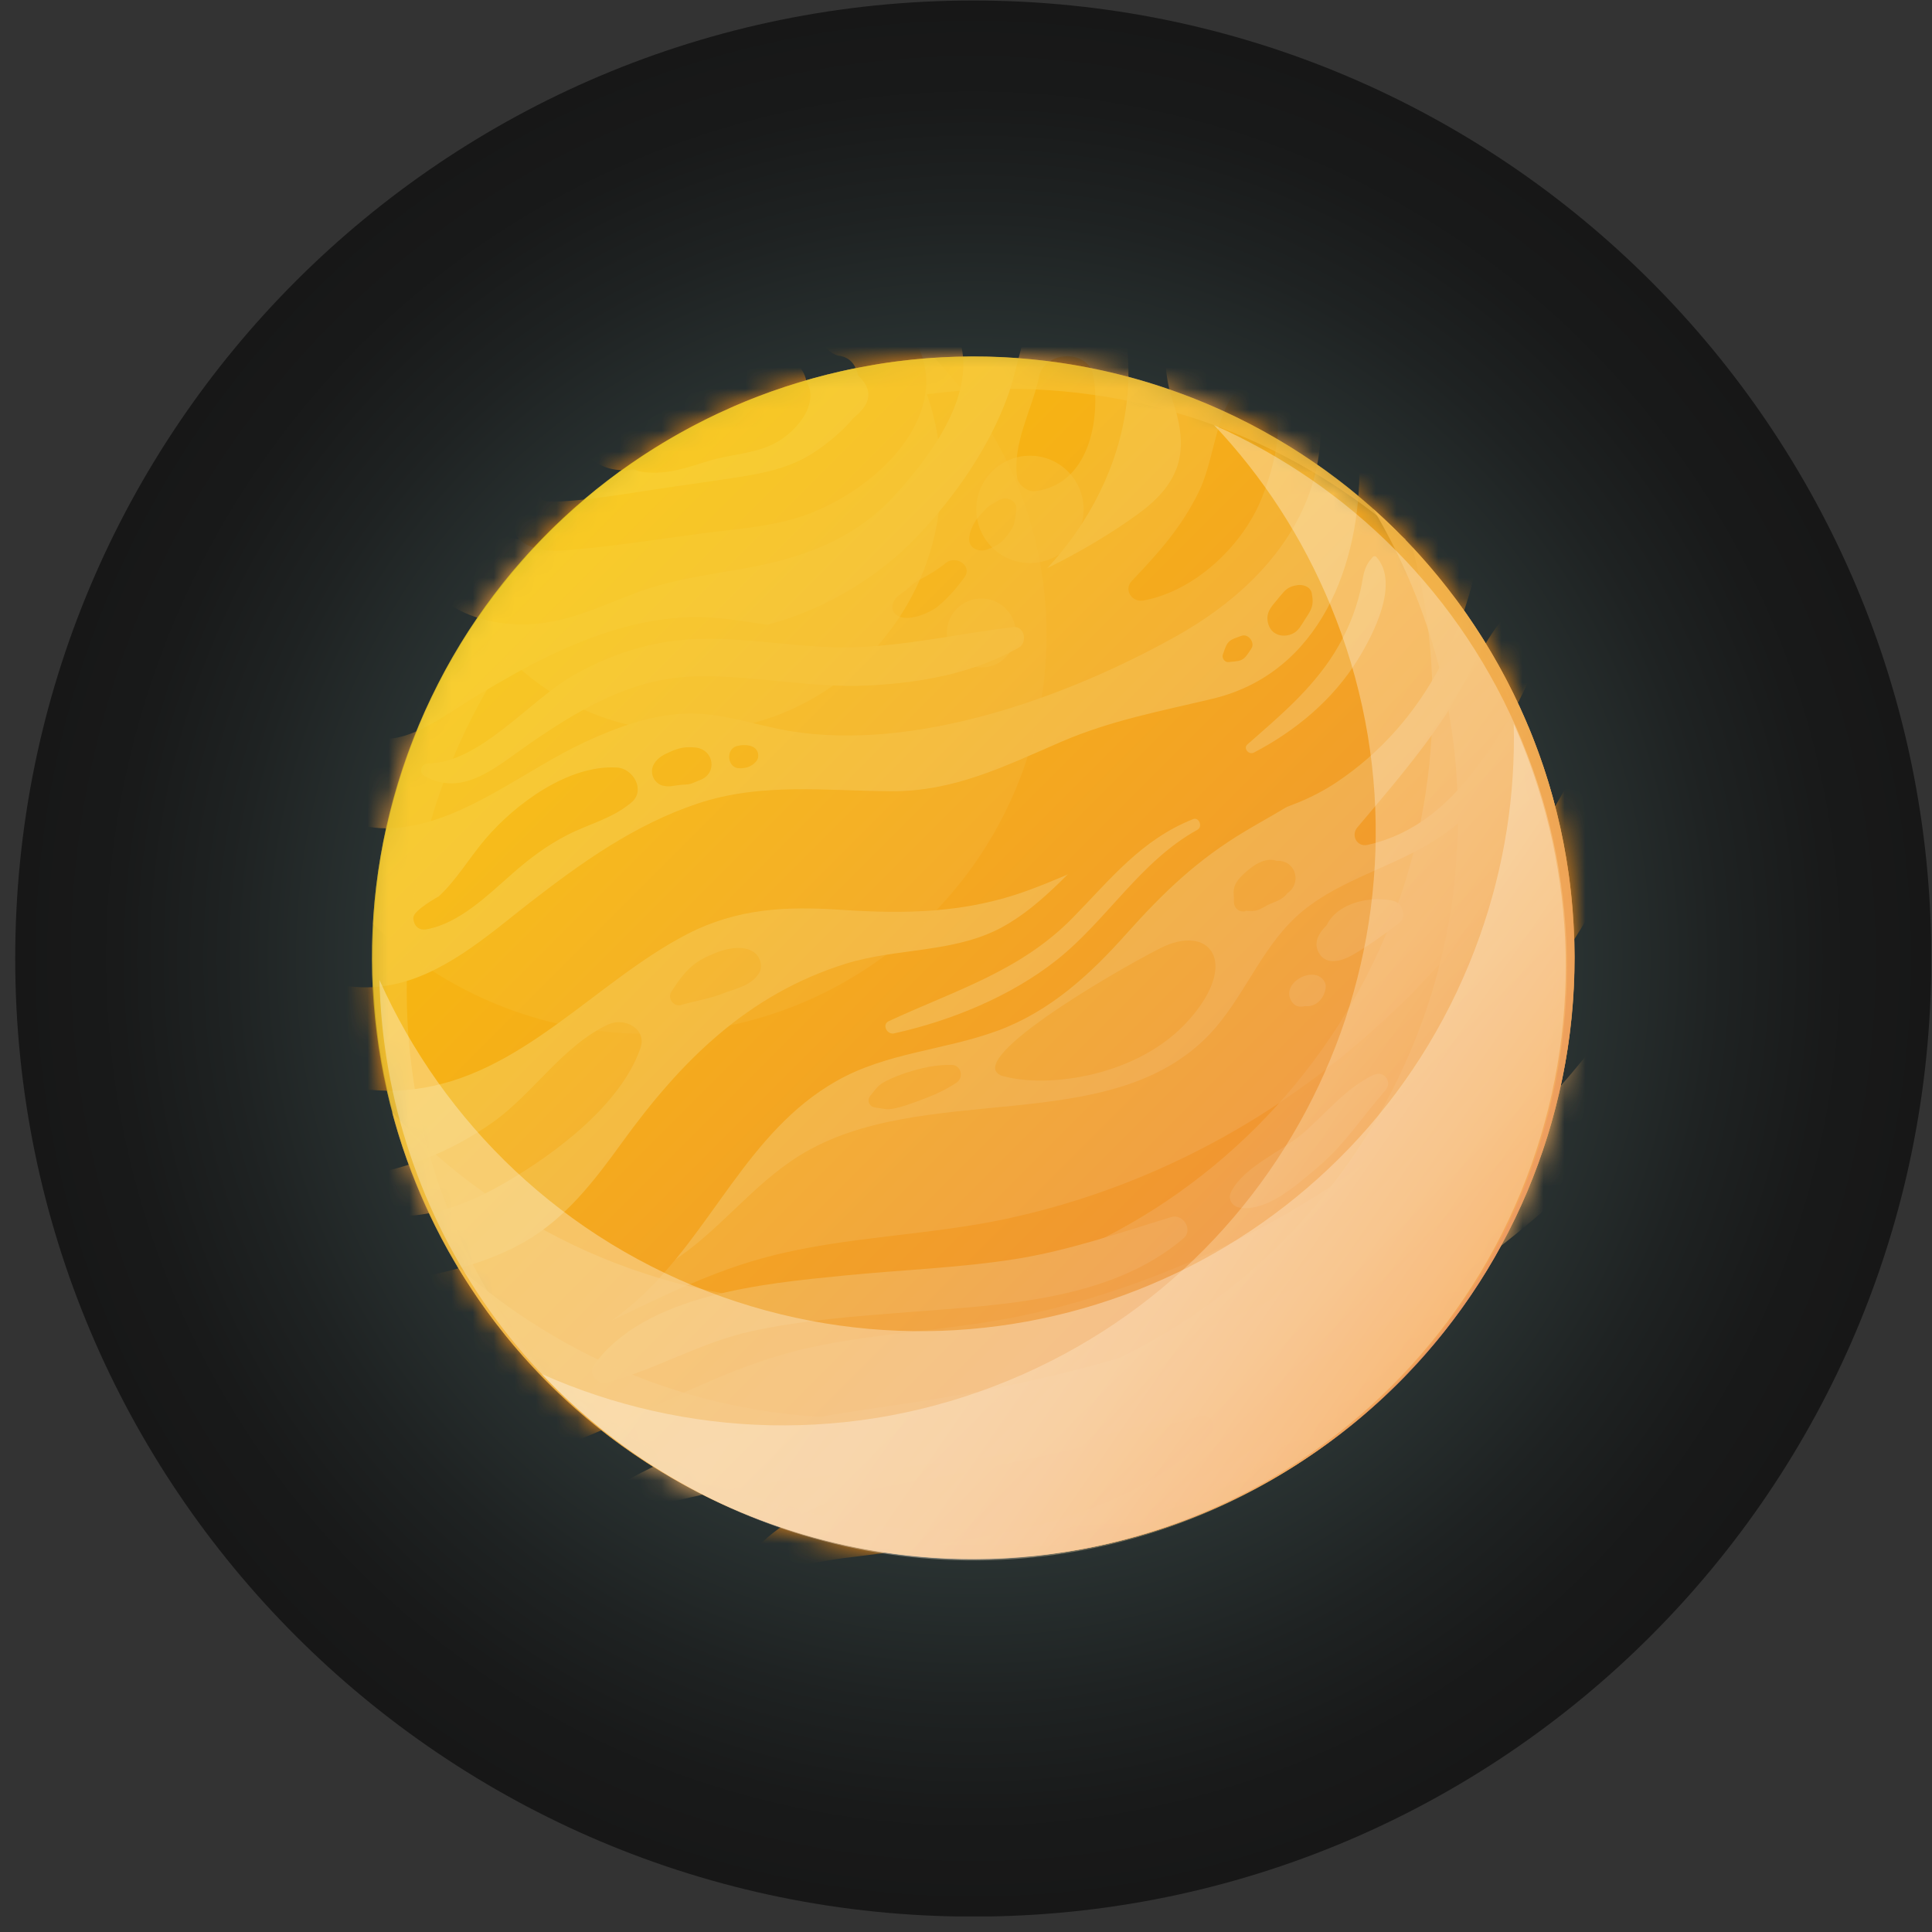 <svg width="92" height="92" viewBox="0 0 92 92" fill="none" xmlns="http://www.w3.org/2000/svg">
<rect x="0" y="0" width="92" height="92" fill="#333333" stroke="none"/>
<g clip-path="url(#clip0_172_30294)">
<path style="mix-blend-mode:screen" opacity="0.54" d="M46.346 91.267C71.542 91.267 91.967 70.842 91.967 45.646C91.967 20.449 71.542 0.024 46.346 0.024C21.149 0.024 0.724 20.449 0.724 45.646C0.724 70.842 21.149 91.267 46.346 91.267Z" fill="url(#paint0_radial_172_30294)"/>
<mask id="mask0_172_30294" style="mask-type:luminance" maskUnits="userSpaceOnUse" x="17" y="16" width="58" height="59">
<path d="M73.021 56.004C78.762 41.272 71.473 24.675 56.741 18.935C42.009 13.194 25.412 20.483 19.671 35.215C13.93 49.947 21.219 66.543 35.951 72.284C50.683 78.025 67.28 70.736 73.021 56.004Z" fill="white"/>
</mask>
<g mask="url(#mask0_172_30294)">
<path d="M73.021 56.004C78.762 41.272 71.473 24.675 56.741 18.935C42.009 13.194 25.412 20.483 19.671 35.215C13.93 49.947 21.219 66.543 35.951 72.284C50.683 78.025 67.28 70.736 73.021 56.004Z" fill="#F1AC5E"/>
<path d="M74.974 45.606C74.974 41.698 74.189 37.966 72.772 34.571C71.827 36.877 70.217 38.903 68.063 40.176C65.973 41.418 63.475 42.018 61.697 43.676C60.007 45.254 59.19 47.568 57.605 49.242C52.84 54.263 43.943 51.388 38.065 55.031C35.815 56.425 34.205 58.675 31.971 60.1C29.305 61.798 26.013 62.166 22.842 61.934C28.015 69.366 36.608 74.227 46.346 74.227C62.161 74.227 74.974 61.406 74.974 45.598V45.606Z" fill="#F19B3A"/>
<path d="M47.803 51.251C49.877 51.82 54.225 51.291 56.644 48.536C59.062 45.782 57.573 43.972 55.258 45.149C52.936 46.326 45.569 50.643 47.803 51.259V51.251Z" fill="#F19B3A"/>
<path d="M11.887 45.918C10.934 47.48 12.247 49.161 13.441 50.162C15.17 51.62 17.405 52.132 19.631 51.876C24.788 51.291 28.328 46.751 32.732 44.477C35.102 43.259 37.417 43.147 40.035 43.323C43.142 43.532 46.001 43.483 48.948 42.402C51.359 41.522 53.625 40.272 56.139 39.68C58.79 39.055 61.321 38.799 63.643 37.253C67.951 34.378 70.169 29.598 70.69 24.561C70.922 22.262 71.234 18.483 68.4 17.61C65.621 16.753 64.7 19.916 64.732 22.054C64.82 26.851 62.85 32.056 57.741 33.273C55.234 33.874 52.912 34.298 50.534 35.323C47.843 36.484 45.441 37.694 42.438 37.678C39.315 37.662 36.264 37.253 33.228 38.262C30.225 39.263 27.679 41.081 25.204 43.003C23.202 44.565 21.04 46.511 18.43 46.935C17.509 47.087 16.356 47.039 15.467 46.679C14.474 46.27 13.937 45.502 12.824 45.373C12.456 45.333 12.071 45.614 11.895 45.91L11.887 45.918Z" fill="#F18913"/>
<path d="M63.795 34.915C60.191 34.627 55.659 37.301 53.008 39.568C51.23 41.081 49.749 43.075 47.651 44.188C45.392 45.382 42.702 45.141 40.291 45.886C35.607 47.343 32.428 50.523 29.625 54.398C28.303 56.224 26.95 58.01 24.956 59.147C22.842 60.348 20.343 60.813 17.965 61.141C15.579 61.47 13.128 61.71 10.726 61.542C9.004 61.422 5.833 60.533 5.08 62.863C4.351 65.129 7.234 66.427 8.916 66.771C11.663 67.331 14.546 67.011 17.292 66.675C22.009 66.098 26.774 65.145 30.401 61.854C33.909 58.675 35.583 53.894 39.819 51.484C42.221 50.114 44.96 50.018 47.507 49.081C50.021 48.152 51.919 46.398 53.673 44.428C55.419 42.475 57.036 40.929 59.302 39.576C61.112 38.487 63.074 37.606 64.291 35.812C64.556 35.419 64.195 34.971 63.795 34.939V34.915Z" fill="#F18913"/>
<path d="M16.019 28.588C12.848 31.864 13.128 40.176 19.19 39.391C22.273 38.991 25.068 36.629 27.831 35.347C29.384 34.627 31.098 33.994 32.836 33.978C34.47 33.962 36.015 34.547 37.609 34.811C43.607 35.804 50.838 33.193 56.027 30.286C58.606 28.845 60.976 26.755 62.153 23.992C63.403 21.085 63.202 17.049 60.76 14.807C59.959 14.07 58.79 13.638 57.709 13.998C55.362 14.783 55.17 17.073 55.859 19.139C56.636 21.469 56.251 22.975 54.185 24.48C50.389 27.235 44.8 29.59 40.107 29.998C37.649 30.214 35.286 29.309 32.836 29.389C30.514 29.461 28.303 30.206 26.229 31.191C25.06 31.744 23.939 32.4 22.826 33.057C21.673 33.73 20.303 34.811 18.998 35.107C17.46 35.459 17.501 34.114 17.493 32.881C17.485 31.68 17.717 30.494 17.725 29.293C17.733 28.436 16.62 27.972 16.019 28.588Z" fill="#F19B3A"/>
<path d="M50.662 13.269C48.78 14.335 48.66 17.017 47.987 18.867C47.09 21.326 45.481 23.64 43.687 25.53C41.877 27.444 39.362 28.957 36.824 29.67C34.349 30.358 31.466 30.222 29.184 31.4C28.255 31.88 28.536 33.273 29.465 33.554C32.107 34.339 35.438 33.386 38.065 32.841C41.196 32.2 44.111 31.375 46.834 29.614C51.871 26.346 55.026 20.244 53.224 14.319C52.896 13.237 51.663 12.709 50.662 13.277V13.269Z" fill="#F19B3A"/>
<path d="M78.129 29.55C73.332 43.38 62.65 54.807 48.051 58.01C44.247 58.843 40.307 58.859 36.536 59.852C33.116 60.749 30.049 62.527 26.838 63.96C23.41 65.482 20.095 66.154 16.459 65.009C12.896 63.888 9.989 61.382 6.474 60.116C5.601 59.804 4.92 60.885 5.328 61.614C8.211 66.747 14.842 70.302 20.688 70.166C27.182 70.014 32.347 65.538 38.53 64.176C41.853 63.448 45.28 63.359 48.612 62.663C51.687 62.022 54.666 60.997 57.525 59.708C63.186 57.153 68.431 53.277 72.323 48.417C76.72 42.931 79.459 36.829 80.371 29.854C80.548 28.517 78.53 28.413 78.137 29.55H78.129Z" fill="#F18913"/>
<path d="M27.951 72.865C33.573 70.478 39.995 70.278 45.969 69.517C51.631 68.797 57.116 67.387 62.297 64.953C67.391 62.566 72.099 59.275 76.039 55.263C79.875 51.355 83.359 46.855 84.384 41.393C84.608 40.184 83.166 39.608 82.454 40.577C79.266 44.917 76.592 49.578 72.732 53.389C68.752 57.321 64.011 60.428 58.878 62.647C53.697 64.881 48.324 66.09 42.758 66.891C37.208 67.692 32.019 68.564 27.487 72.072C27.014 72.432 27.398 73.097 27.951 72.865Z" fill="#F1AC5E"/>
<path d="M65.765 43.011C65.212 42.635 64.283 43.211 63.819 43.539C63.29 43.916 62.41 44.581 62.778 45.325C63.106 45.998 63.883 45.774 64.388 45.485C65.172 45.037 65.909 44.501 66.63 43.948C67.006 43.652 66.774 43.003 66.35 42.899C65.068 42.595 63.05 43.147 63.018 44.749C63.01 45.301 63.675 45.517 64.059 45.181C64.644 44.661 65.092 43.9 66.021 44.116C65.925 43.764 65.837 43.419 65.741 43.067C65.332 43.387 64.916 43.684 64.484 43.964C64.243 44.116 64.003 44.268 63.763 44.412C63.691 44.452 63.619 44.492 63.555 44.541C63.731 45.029 63.899 45.157 64.067 44.933C64.235 44.837 64.388 44.613 64.548 44.484C64.724 44.34 64.924 44.212 65.116 44.092C65.445 43.876 65.789 43.764 65.917 43.371C65.965 43.235 65.885 43.091 65.773 43.019L65.765 43.011Z" fill="#F1AC5E"/>
<path d="M62.746 46.559C62.37 46.543 62.041 46.671 61.793 46.959C61.465 47.336 61.697 47.88 62.185 47.912C62.714 47.952 63.09 47.488 63.13 46.999C63.146 46.743 62.938 46.519 62.706 46.447C62.105 46.263 61.184 46.863 61.433 47.544C61.513 47.76 61.705 47.952 61.953 47.936C62.209 47.92 62.394 47.848 62.57 47.664C62.69 47.536 62.498 47.712 62.634 47.608C62.698 47.576 62.706 47.568 62.658 47.592C62.73 47.576 62.794 47.544 62.85 47.496C62.562 47.328 62.273 47.167 61.985 46.999C61.985 46.887 62.081 46.799 62.193 46.791C62.37 47.031 62.554 47.264 62.73 47.504C62.754 47.424 62.866 47.224 62.922 47.184C63.178 46.991 63.106 46.575 62.754 46.559H62.746Z" fill="#F1AC5E"/>
<path d="M65.373 26.522C64.892 27.035 64.94 27.435 64.78 28.132C64.532 29.181 64.107 30.182 63.539 31.095C62.466 32.817 60.912 34.122 59.407 35.443C59.182 35.636 59.471 35.964 59.711 35.836C61.689 34.803 63.467 33.329 64.652 31.415C65.404 30.206 66.662 27.772 65.541 26.522C65.501 26.474 65.412 26.474 65.373 26.522Z" fill="#F1AC5E"/>
<path d="M56.812 39.007C54.354 39.984 52.904 41.842 51.094 43.692C48.588 46.255 45.481 47.159 42.325 48.625C41.981 48.785 42.237 49.282 42.574 49.209C45.288 48.609 48.147 47.44 50.334 45.702C52.72 43.804 54.306 41.009 57.02 39.512C57.285 39.368 57.1 38.895 56.812 39.007Z" fill="#F1AC5E"/>
<path d="M28.896 65.834C31.242 65.209 33.332 63.936 35.743 63.4C38.225 62.855 40.764 62.679 43.286 62.479C47.667 62.134 52.864 61.95 56.363 58.963C56.828 58.563 56.331 57.786 55.779 57.954C53.312 58.707 50.91 59.548 48.347 59.956C45.649 60.381 42.91 60.469 40.195 60.741C36.4 61.117 30.69 61.63 28.271 65.017C27.983 65.426 28.463 65.946 28.896 65.834Z" fill="#F1AC5E"/>
<path d="M65.412 51.179C64.059 51.836 63.162 53.005 62.041 53.966C61.032 54.839 59.254 55.536 58.63 56.745C58.438 57.113 58.686 57.466 59.07 57.514C60.392 57.682 61.785 56.385 62.738 55.592C64.027 54.511 64.876 53.165 65.973 51.916C66.325 51.516 65.893 50.955 65.412 51.187V51.179Z" fill="#F1AC5E"/>
<path d="M20.223 36.957C22.017 37.966 23.595 36.549 25.06 35.524C27.439 33.866 29.969 32.328 32.94 32.216C35.759 32.104 38.538 32.785 41.373 32.641C43.863 32.513 46.322 32.072 48.516 30.839C48.94 30.599 48.788 29.798 48.252 29.862C45.697 30.166 43.174 30.759 40.588 30.823C38.025 30.887 35.487 30.302 32.932 30.439C30.922 30.551 29.032 31.175 27.287 32.168C25.22 33.353 22.826 36.349 20.368 36.356C20.055 36.356 19.927 36.797 20.207 36.949L20.223 36.957Z" fill="#F1AC5E"/>
<path d="M60.087 18.579C60.087 18.579 60.063 18.563 60.047 18.555C59.551 18.274 58.934 18.443 58.638 18.923C57.829 20.221 57.765 22.03 57.076 23.44C56.243 25.129 55.178 26.315 53.897 27.66C53.489 28.084 53.905 28.693 54.441 28.597C56.748 28.18 58.878 26.25 59.879 24.184C60.423 23.071 61.657 19.452 60.087 18.579Z" fill="#F18913"/>
<path d="M19.679 43.7C19.679 43.7 19.679 43.748 19.687 43.78C19.727 44.116 19.967 44.316 20.311 44.252C21.873 43.972 23.242 42.611 24.387 41.61C25.212 40.881 26.045 40.256 27.03 39.752C28.087 39.215 29.152 38.983 30.065 38.214C30.762 37.63 30.145 36.589 29.376 36.549C27.07 36.412 24.548 38.27 23.114 39.952C22.353 40.841 21.753 41.89 20.888 42.691C20.904 42.675 19.647 43.371 19.687 43.708L19.679 43.7Z" fill="#F18913"/>
<path d="M72.347 28.653C70.738 30.022 69.945 32.361 68.792 34.114C67.551 35.996 66.077 37.686 64.636 39.4C64.316 39.776 64.612 40.345 65.124 40.233C67.455 39.704 69.096 38.215 70.49 36.309C71.875 34.419 73.581 31.576 73.573 29.157C73.573 28.501 72.804 28.261 72.347 28.653Z" fill="#F18913"/>
<path d="M36.776 75.195C38.297 74.226 40.564 74.21 42.318 73.914C44.295 73.578 46.289 73.313 48.252 72.881C51.695 72.136 55.138 70.847 57.637 68.26C57.973 67.908 57.637 67.283 57.148 67.427C53.369 68.565 49.549 69.406 45.673 70.158C42.117 70.855 38.354 71.111 35.807 73.938C35.23 74.587 35.975 75.7 36.776 75.187V75.195Z" fill="#F18913"/>
<path d="M16.299 57.289C18.934 58.539 21.601 57.738 24.027 56.337C26.429 54.943 29.552 52.621 30.497 49.914C30.818 48.985 29.737 48.441 29 48.769C26.846 49.738 25.412 52.06 23.483 53.43C21.577 54.783 19.014 55.904 16.652 55.992C16.011 56.016 15.635 56.977 16.299 57.289Z" fill="#F19B3A"/>
<path d="M32.436 47.856C33.092 47.664 33.757 47.568 34.398 47.319C35.014 47.079 35.767 46.943 36.135 46.358C36.359 46.006 36.199 45.533 35.863 45.317C35.198 44.901 34.173 45.293 33.525 45.622C32.804 45.99 32.38 46.575 31.963 47.239C31.771 47.551 32.091 47.96 32.436 47.856Z" fill="#F19B3A"/>
<path d="M44.464 15.712C42.029 18.018 41.004 21.606 37.585 22.831C34.838 23.816 31.787 23.52 28.992 24.392C27.799 24.769 25.076 26.298 23.827 25.377C22.994 24.761 23.178 23.448 22.257 22.863C19.983 21.405 18.91 24.921 19.559 26.547C20.568 29.077 23.306 29.998 25.845 29.67C27.631 29.438 29.136 28.605 30.818 28.044C32.3 27.556 33.837 27.355 35.367 27.083C38.145 26.595 40.668 25.722 42.614 23.576C44.319 21.71 46.618 18.667 45.641 16.024C45.457 15.536 44.88 15.335 44.472 15.72L44.464 15.712Z" fill="#F19B3A"/>
<path d="M25.228 23.408C23.539 25.137 24.692 26.379 26.846 26.21C29.056 26.042 31.266 25.682 33.461 25.394C35.07 25.185 36.76 25.081 38.297 24.545C40.812 23.664 43.815 21.349 44.095 18.507C44.319 16.192 42.013 13.229 39.619 14.847C38.794 15.4 38.938 16.609 39.891 16.929C40.419 16.985 40.74 17.305 40.86 17.882C41.581 18.547 41.509 19.219 40.636 19.908C40.171 20.485 39.419 21.109 38.81 21.51C37.673 22.27 36.44 22.519 35.118 22.727C33.637 22.959 32.155 23.151 30.674 23.384C30.353 23.432 25.669 24.216 25.773 23.72C25.837 23.424 25.477 23.167 25.236 23.408H25.228Z" fill="#F18913"/>
<path d="M37.248 17.682C36.904 17.834 36.752 18.066 36.471 18.274C35.799 18.771 35.11 18.779 34.309 18.891C33.1 19.067 31.923 19.612 30.69 19.451C30.826 20.436 30.954 21.43 31.09 22.415C32.532 21.974 41.068 19.852 37.585 16.961C36.167 15.784 34.542 17.225 33.26 17.882C32.275 18.387 31.274 18.819 30.209 19.139C29.168 19.451 28.439 19.5 27.903 20.525C27.703 20.909 27.695 21.51 28.071 21.806C29.376 22.863 30.738 22.262 32.203 21.734C32.908 21.478 33.605 21.189 34.277 20.853C34.758 20.613 36.039 19.444 36.552 19.46C36.207 19.315 35.863 19.171 35.519 19.035L35.767 19.235C35.623 18.891 35.487 18.547 35.342 18.21C35.455 18.058 35.567 17.898 35.671 17.746C35.391 17.866 35.11 17.978 34.83 18.09C34.333 18.29 33.845 18.483 33.348 18.667C32.347 19.035 31.338 19.307 30.289 19.524C28.496 19.9 29.128 22.318 30.69 22.487C31.811 22.607 32.716 22.262 33.773 21.942C34.79 21.63 35.927 21.614 36.88 21.117C38.009 20.533 39.33 18.923 38.097 17.802C37.841 17.57 37.553 17.562 37.248 17.69V17.682Z" fill="#F18913"/>
<path d="M49.484 17.93C49.14 19.524 48.203 21.093 48.435 22.751C48.483 23.087 48.94 23.439 49.284 23.392C51.847 23.071 52.407 20.036 52.071 17.922C51.863 16.609 49.757 16.681 49.484 17.922V17.93Z" fill="#F18913"/>
<path d="M47.611 23.792C47.459 23.888 47.298 23.968 47.146 24.064C46.962 24.176 46.834 24.36 46.69 24.512C46.417 24.793 46.145 25.281 46.153 25.69C46.153 25.994 46.386 26.178 46.674 26.21C46.906 26.234 47.114 26.13 47.322 26.034C47.603 25.906 47.771 25.746 47.963 25.497C48.099 25.313 48.243 25.129 48.299 24.905C48.355 24.697 48.371 24.464 48.395 24.248C48.444 23.856 47.923 23.608 47.619 23.8L47.611 23.792Z" fill="#F18913"/>
<path d="M45.048 26.803C44.632 27.147 44.183 27.403 43.711 27.651C43.487 27.772 43.343 27.948 43.142 28.108C42.91 28.292 42.678 28.38 42.55 28.66C42.414 28.965 42.526 29.237 42.838 29.365C43.343 29.573 44.271 29.189 44.656 28.877C45.144 28.476 45.561 27.996 45.929 27.483C46.322 26.931 45.505 26.426 45.048 26.803Z" fill="#F18913"/>
<path d="M31.547 37.406C31.851 37.494 32.115 37.406 32.412 37.374C32.564 37.358 32.732 37.366 32.884 37.325C33.028 37.285 33.188 37.197 33.325 37.149C34.181 36.837 34.005 35.692 33.116 35.596C32.692 35.556 32.372 35.596 31.979 35.772C31.643 35.916 31.323 36.06 31.138 36.389C30.914 36.781 31.122 37.285 31.555 37.414L31.547 37.406Z" fill="#F18913"/>
<path d="M35.246 36.589C35.486 36.572 35.671 36.54 35.871 36.388C36.023 36.268 36.135 36.124 36.103 35.916C36.039 35.451 35.455 35.435 35.102 35.523C34.526 35.668 34.63 36.62 35.246 36.581V36.589Z" fill="#F18913"/>
<path d="M61.777 27.868C61.521 27.9 61.321 27.98 61.136 28.18C61.016 28.308 60.904 28.453 60.792 28.589C60.584 28.837 60.36 29.077 60.352 29.422C60.352 29.71 60.472 30.022 60.736 30.166C60.992 30.319 61.361 30.294 61.617 30.142C61.841 30.014 61.977 29.758 62.113 29.542C62.209 29.39 62.313 29.245 62.394 29.085C62.538 28.805 62.522 28.549 62.466 28.252C62.402 27.932 62.057 27.828 61.777 27.86V27.868Z" fill="#F18913"/>
<path d="M59.11 30.279C58.894 30.367 58.614 30.423 58.47 30.615C58.349 30.775 58.301 30.991 58.229 31.175C58.173 31.336 58.325 31.552 58.502 31.528C58.694 31.504 58.918 31.504 59.102 31.432C59.326 31.336 59.447 31.087 59.583 30.895C59.783 30.607 59.447 30.15 59.11 30.279Z" fill="#F18913"/>
<path d="M59.303 43.38C59.15 43.412 59.519 43.324 59.367 43.356C59.222 43.38 59.567 43.38 59.639 43.38C59.919 43.38 60.135 43.219 60.376 43.091C60.392 43.091 60.528 43.019 60.44 43.059C60.544 43.011 60.656 42.979 60.76 42.931C61.104 42.787 61.393 42.555 61.465 42.163C61.321 42.347 61.184 42.531 61.04 42.715C61.128 42.651 61.208 42.587 61.304 42.531C61.985 42.082 61.729 41.017 60.888 40.993C60.784 40.993 60.68 40.993 60.576 40.993C60.728 41.033 60.888 41.081 61.04 41.121C60.408 40.665 59.695 41.178 59.23 41.61C58.974 41.85 58.75 42.106 58.742 42.483C58.742 42.547 58.766 42.891 58.758 42.747C58.758 42.667 58.758 42.931 58.758 42.971C58.774 43.268 59.022 43.452 59.31 43.396L59.303 43.38Z" fill="#F19B3A"/>
<path d="M45.296 50.707C44.52 50.707 43.903 50.843 43.158 51.083C42.838 51.188 42.534 51.308 42.229 51.46C41.797 51.668 41.757 51.804 41.453 52.164C41.252 52.405 41.397 52.709 41.693 52.741C42.125 52.797 42.205 52.869 42.638 52.773C42.998 52.693 43.334 52.573 43.679 52.445C44.359 52.197 44.928 51.964 45.537 51.564C45.913 51.324 45.777 50.707 45.304 50.707H45.296Z" fill="#F19B3A"/>
</g>
<g style="mix-blend-mode:multiply" opacity="0.61">
<path d="M67.254 26.058C67.879 28.412 68.216 30.879 68.216 33.425C68.216 49.241 55.395 62.054 39.587 62.054C31.331 62.054 23.899 58.554 18.67 52.965C21.921 65.201 33.076 74.226 46.338 74.226C62.153 74.226 74.966 61.405 74.966 45.597C74.966 38.038 72.035 31.167 67.246 26.05L67.254 26.058Z" fill="#F1AC5E"/>
</g>
<g style="mix-blend-mode:multiply" opacity="0.82">
<path d="M65.381 24.224C67.943 28.516 69.425 33.529 69.425 38.895C69.425 54.711 56.604 67.523 40.796 67.523C33.485 67.523 26.814 64.777 21.761 60.268C26.758 68.629 35.895 74.234 46.346 74.234C62.161 74.234 74.974 61.413 74.974 45.605C74.974 37.101 71.266 29.469 65.381 24.224Z" fill="#F1AC5E"/>
</g>
<g style="mix-blend-mode:screen" opacity="0.25">
<path d="M69.152 28.3C72.211 32.857 73.989 38.334 73.989 44.228C73.989 60.044 61.168 72.857 45.361 72.857C36.047 72.857 27.783 68.412 22.554 61.525C27.695 69.181 36.432 74.226 46.346 74.226C62.161 74.226 74.974 61.405 74.974 45.597C74.974 39.095 72.804 33.105 69.152 28.292V28.3Z" fill="#F1AC5E"/>
</g>
<g style="mix-blend-mode:screen" opacity="0.58">
<path d="M66.91 25.698C61.705 20.324 54.418 16.977 46.346 16.977C45.345 16.977 44.36 17.025 43.391 17.129C42.878 17.185 42.366 17.249 41.869 17.329C41.725 17.353 41.589 17.378 41.445 17.41C41.084 17.474 40.724 17.538 40.372 17.61C40.196 17.65 40.027 17.69 39.859 17.73C39.539 17.802 39.218 17.882 38.898 17.97C38.714 18.018 38.538 18.074 38.362 18.122C38.057 18.21 37.753 18.306 37.449 18.402C37.273 18.459 37.096 18.523 36.92 18.579C36.616 18.683 36.32 18.795 36.023 18.907C35.855 18.971 35.687 19.035 35.519 19.107C35.206 19.235 34.902 19.363 34.606 19.508C34.454 19.572 34.31 19.636 34.157 19.708C33.821 19.868 33.493 20.036 33.164 20.204C33.06 20.26 32.948 20.316 32.844 20.372C31.963 20.845 31.106 21.365 30.282 21.926C30.226 21.966 30.177 22.006 30.121 22.038C29.769 22.278 29.425 22.527 29.088 22.783C28.984 22.863 28.888 22.943 28.784 23.023C28.496 23.247 28.215 23.471 27.935 23.704C27.823 23.8 27.711 23.896 27.599 24C27.343 24.224 27.078 24.456 26.83 24.689C26.718 24.793 26.606 24.905 26.494 25.009C26.245 25.249 26.005 25.49 25.765 25.738C25.661 25.85 25.557 25.954 25.453 26.066C25.212 26.322 24.98 26.587 24.748 26.859C24.66 26.963 24.564 27.067 24.476 27.171C24.227 27.468 23.987 27.772 23.747 28.076C23.683 28.156 23.619 28.236 23.555 28.324C23.259 28.717 22.97 29.109 22.698 29.518C19.575 34.106 17.749 39.64 17.749 45.606C17.749 54.15 21.497 61.814 27.431 67.059C22.442 61.91 19.367 54.887 19.367 47.151C19.367 41.281 21.136 35.828 24.163 31.287C26.35 33.482 29.377 34.843 32.724 34.843C39.403 34.843 44.816 29.43 44.816 22.751C44.816 21.357 44.576 20.028 44.143 18.779C45.409 18.611 46.69 18.515 47.995 18.515C55.267 18.515 61.897 21.229 66.95 25.698H66.91Z" fill="#F1AC5E"/>
</g>
<g style="mix-blend-mode:screen" opacity="0.25">
<path d="M44.504 17.041C30.081 17.954 18.558 29.549 17.757 44.004C21.16 47.247 25.773 49.233 30.842 49.233C41.332 49.233 49.837 40.729 49.837 30.238C49.837 25.113 47.803 20.46 44.496 17.041H44.504Z" fill="#F1AC5E"/>
</g>
<g style="mix-blend-mode:screen" opacity="0.5">
<path d="M46.49 24.256C46.49 25.666 47.635 26.811 49.044 26.811C50.454 26.811 51.599 25.666 51.599 24.256C51.599 22.847 50.454 21.702 49.044 21.702C47.635 21.702 46.49 22.847 46.49 24.256Z" fill="#F1AC5E"/>
</g>
<g style="mix-blend-mode:screen" opacity="0.5">
<path d="M45.088 30.142C45.088 31.047 45.825 31.784 46.73 31.784C47.635 31.784 48.372 31.047 48.372 30.142C48.372 29.237 47.635 28.5 46.73 28.5C45.825 28.5 45.088 29.237 45.088 30.142Z" fill="#F1AC5E"/>
</g>
<path style="mix-blend-mode:multiply" opacity="0.51" d="M73.021 56.004C78.762 41.272 71.473 24.675 56.741 18.935C42.009 13.194 25.412 20.483 19.671 35.215C13.93 49.947 21.219 66.543 35.951 72.284C50.683 78.025 67.28 70.736 73.021 56.004Z" fill="url(#paint1_linear_172_30294)"/>
<path style="mix-blend-mode:screen" opacity="0.32" d="M72.083 34.474C72.163 37.822 71.651 41.233 70.466 44.572C65.252 59.275 49.108 66.971 34.406 61.758C26.822 59.067 21.112 53.469 18.069 46.663C18.334 58.042 25.509 68.597 36.872 72.624C51.575 77.838 67.719 70.142 72.932 55.439C75.455 48.32 74.95 40.865 72.083 34.466V34.474Z" fill="url(#paint2_linear_172_30294)"/>
<path style="mix-blend-mode:screen" opacity="0.32" d="M57.813 20.244C60.111 22.679 62.009 25.561 63.362 28.837C69.32 43.251 62.466 59.772 48.043 65.73C40.612 68.805 32.62 68.46 25.805 65.433C33.613 73.714 46.001 76.765 57.148 72.16C71.563 66.202 78.426 49.682 72.468 35.267C69.585 28.284 64.211 23.079 57.813 20.244Z" fill="url(#paint3_linear_172_30294)"/>
</g>
<defs>
<radialGradient id="paint0_radial_172_30294" cx="0" cy="0" r="1" gradientUnits="userSpaceOnUse" gradientTransform="translate(46.346 45.646) scale(45.622)">
<stop stop-color="#ACFFFB"/>
<stop offset="0.17" stop-color="#7FBCB9"/>
<stop offset="0.33" stop-color="#588381"/>
<stop offset="0.49" stop-color="#385452"/>
<stop offset="0.64" stop-color="#202F2E"/>
<stop offset="0.78" stop-color="#0E1515"/>
<stop offset="0.9" stop-color="#030505"/>
<stop offset="1"/>
</radialGradient>
<linearGradient id="paint1_linear_172_30294" x1="26.108" y1="25.368" x2="66.597" y2="65.857" gradientUnits="userSpaceOnUse">
<stop stop-color="#FFF100"/>
<stop offset="1" stop-color="#EC8D66"/>
</linearGradient>
<linearGradient id="paint2_linear_172_30294" x1="43.656" y1="34.914" x2="52.943" y2="73.619" gradientUnits="userSpaceOnUse">
<stop offset="0.24" stop-color="white"/>
<stop offset="0.92" stop-color="white"/>
<stop offset="1" stop-color="white"/>
</linearGradient>
<linearGradient id="paint3_linear_172_30294" x1="36.968" y1="39.592" x2="69.756" y2="62.159" gradientUnits="userSpaceOnUse">
<stop offset="0.24" stop-color="white"/>
<stop offset="0.39" stop-color="#FFFDFB"/>
<stop offset="0.5" stop-color="#FFFAF2"/>
<stop offset="0.6" stop-color="#FFF4E2"/>
<stop offset="0.7" stop-color="#FFECCB"/>
<stop offset="0.78" stop-color="#FFE1AD"/>
<stop offset="0.87" stop-color="#FFD389"/>
<stop offset="0.95" stop-color="#FFC45F"/>
<stop offset="1" stop-color="#FFB940"/>
</linearGradient>
<clipPath id="clip0_172_30294">
<rect width="91.235" height="91.235" fill="white" transform="translate(0.724 0.024)"/>
</clipPath>
</defs>
</svg>
